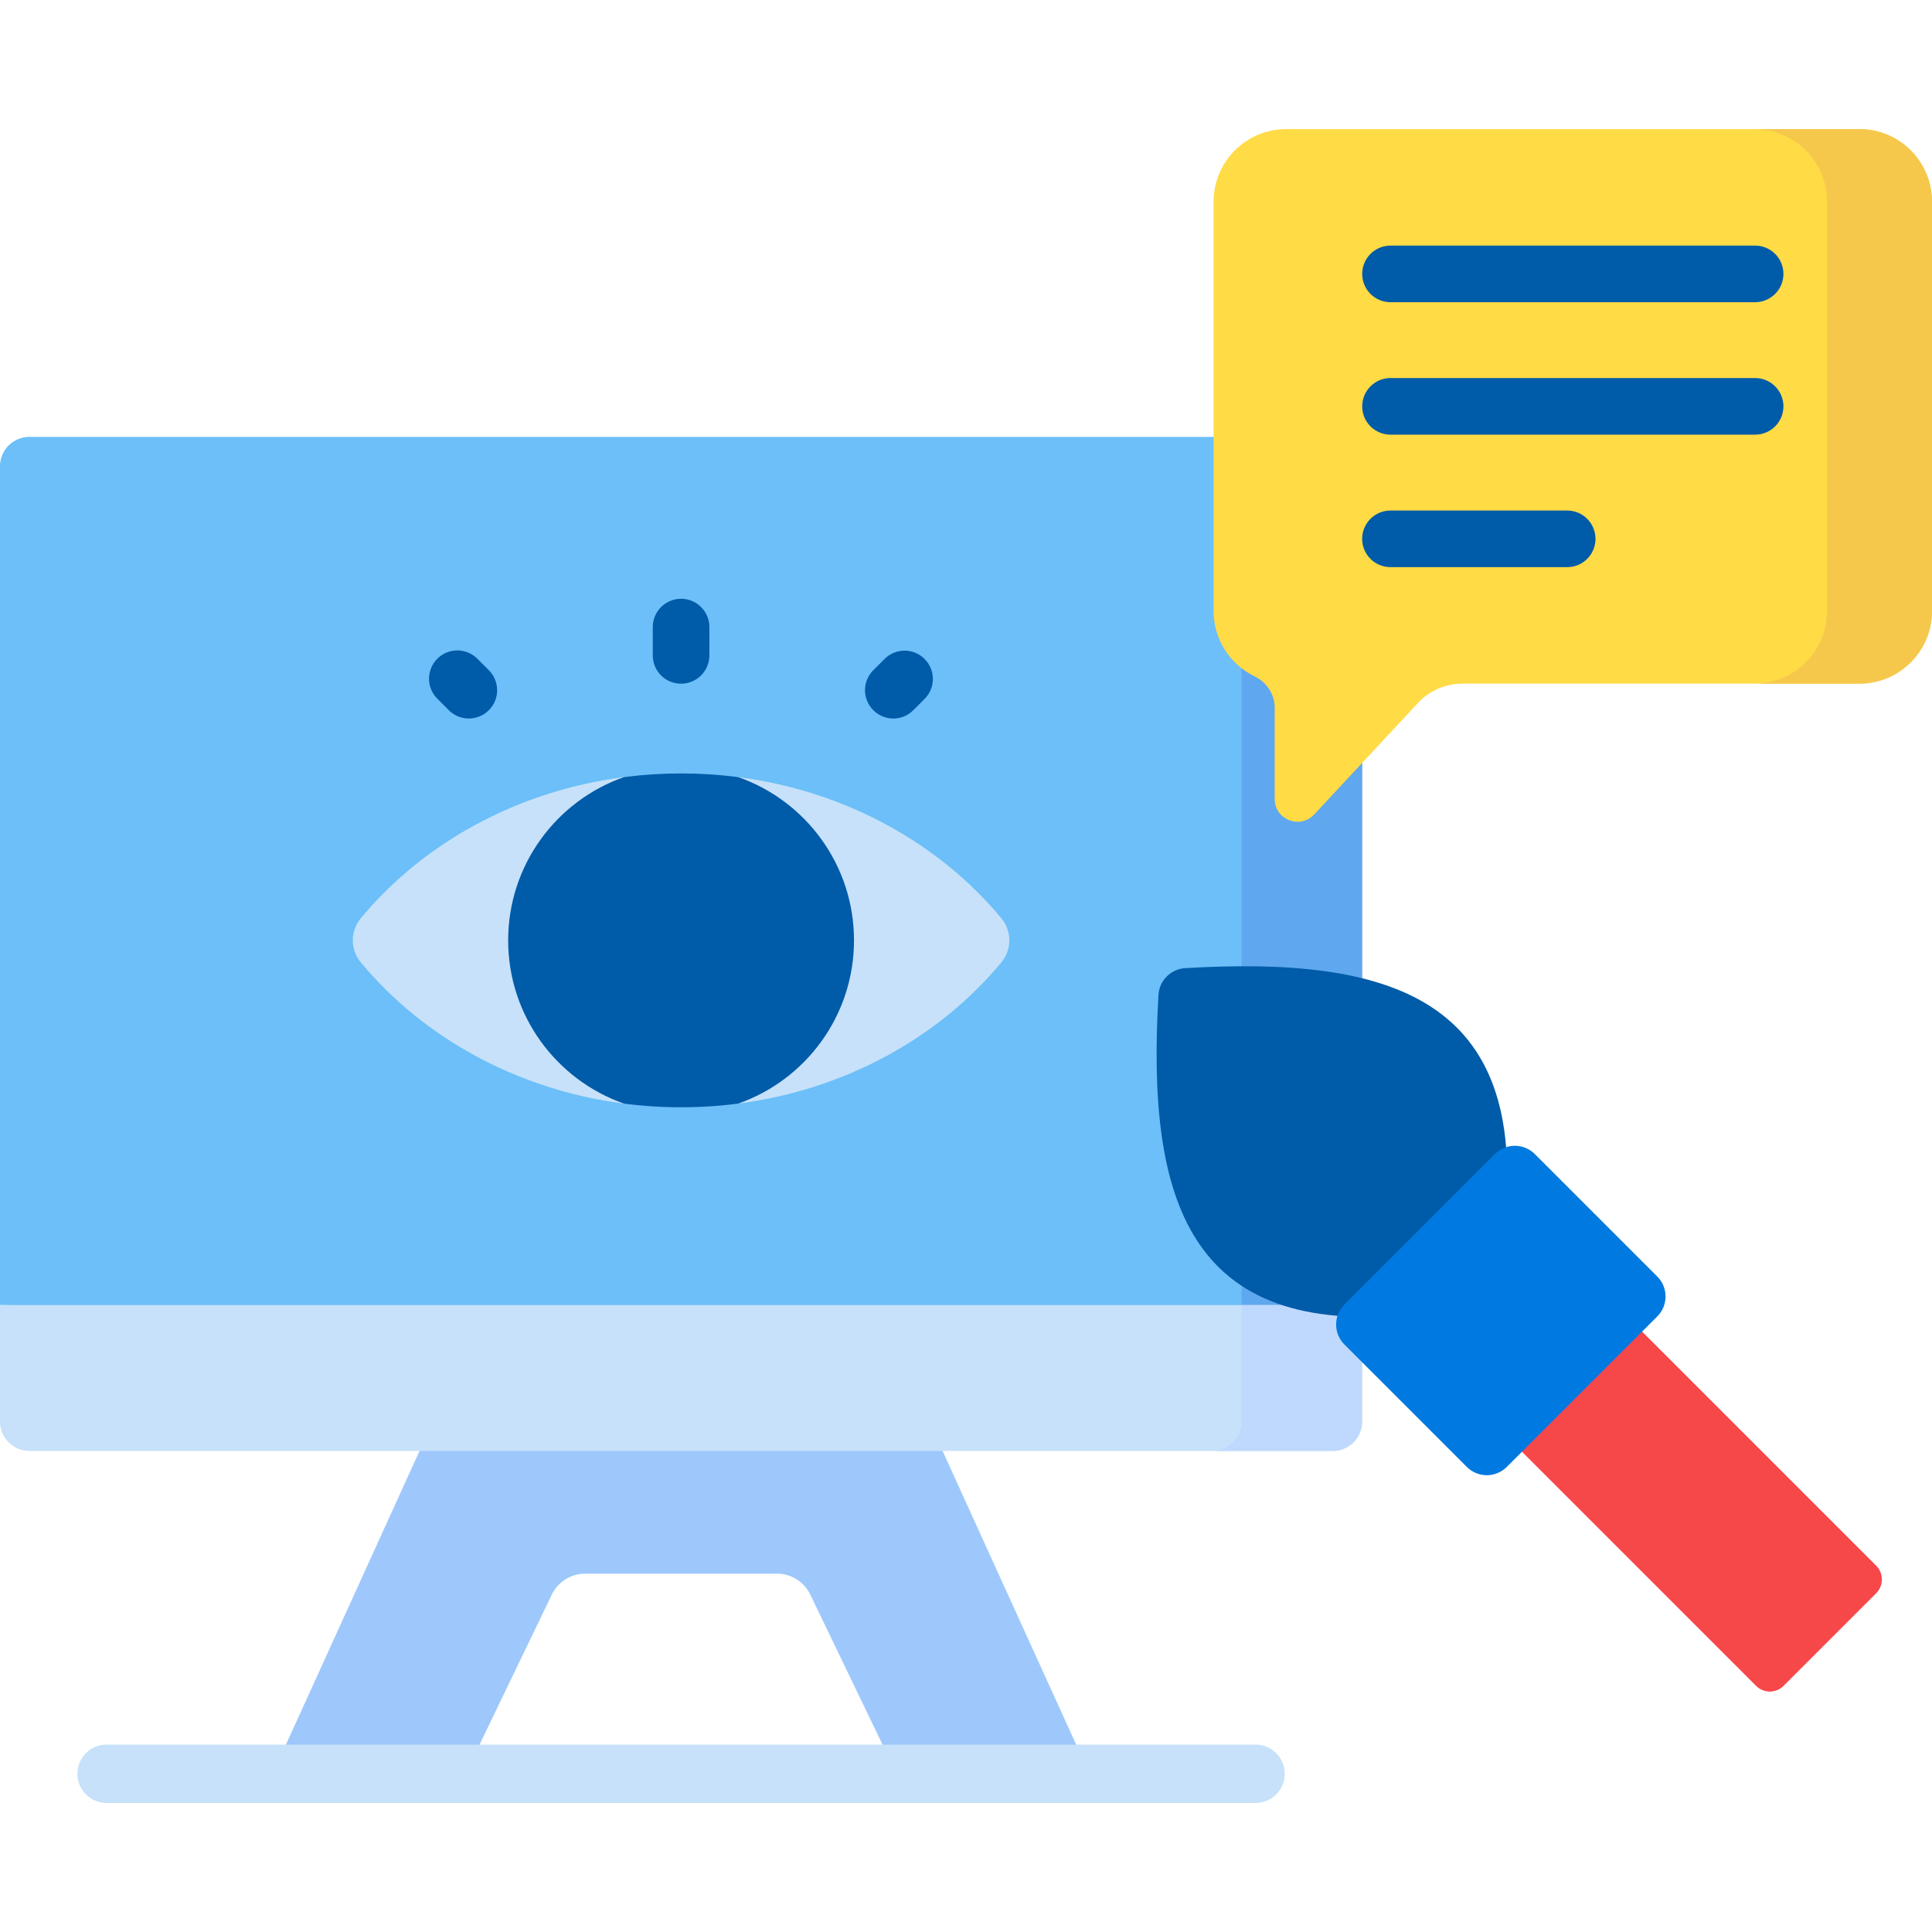 <svg width="40" height="40" viewBox="0 0 40 40" fill="none" xmlns="http://www.w3.org/2000/svg">
<g id="visual design 1">
<g id="Group">
<path id="Vector" d="M18.563 36.724H22.556L19.225 29.402H8.976L5.645 36.724H9.638L11.425 33.014C11.488 32.884 11.586 32.775 11.708 32.698C11.83 32.621 11.971 32.581 12.115 32.581H16.086C16.23 32.581 16.372 32.621 16.494 32.698C16.616 32.775 16.713 32.884 16.776 33.014L18.563 36.724Z" fill="#9EC8FC"/>
<path id="Vector_2" d="M28.201 27.457L0 27.02V9.653C0 9.573 0.016 9.494 0.046 9.421C0.077 9.347 0.122 9.28 0.178 9.223C0.234 9.167 0.302 9.122 0.375 9.092C0.449 9.061 0.528 9.045 0.608 9.045H27.593C27.755 9.045 27.909 9.109 28.023 9.223C28.137 9.337 28.201 9.492 28.201 9.653V27.457Z" fill="#6CBFF8"/>
<path id="Vector_3" d="M27.593 9.045H25.098C25.26 9.045 25.414 9.109 25.528 9.223C25.642 9.337 25.706 9.492 25.706 9.653V27.457H28.201V9.653C28.201 9.573 28.186 9.494 28.155 9.421C28.125 9.347 28.08 9.28 28.023 9.223C27.967 9.167 27.9 9.122 27.826 9.092C27.752 9.061 27.673 9.045 27.593 9.045Z" fill="#5FA7EE"/>
<path id="Vector_4" d="M28.201 27.02H0V29.432C0 29.594 0.064 29.748 0.178 29.862C0.292 29.976 0.447 30.04 0.608 30.04H27.593C27.755 30.04 27.909 29.976 28.023 29.862C28.137 29.748 28.201 29.594 28.201 29.432V27.02Z" fill="#C6E1F9"/>
<path id="Vector_5" d="M25.706 27.02V29.432C25.706 29.512 25.691 29.591 25.66 29.665C25.63 29.739 25.585 29.806 25.528 29.862C25.472 29.919 25.405 29.963 25.331 29.994C25.257 30.025 25.178 30.04 25.099 30.04H27.593C27.673 30.04 27.752 30.025 27.826 29.994C27.9 29.963 27.967 29.919 28.023 29.862C28.08 29.806 28.125 29.739 28.155 29.665C28.186 29.591 28.201 29.512 28.201 29.432V27.02H25.706Z" fill="#BED9FD"/>
<path id="Vector_6" d="M14.101 16.794C13.699 16.794 13.305 16.039 12.919 16.089C10.695 16.376 8.757 17.461 7.469 19.012C7.362 19.141 7.304 19.302 7.304 19.469C7.304 19.635 7.362 19.797 7.469 19.925C8.757 21.476 10.695 22.561 12.919 22.849C13.305 22.898 13.699 22.143 14.101 22.143C14.502 22.143 14.897 22.898 15.283 22.849C17.506 22.561 19.445 21.476 20.733 19.925C20.839 19.797 20.897 19.635 20.897 19.469C20.897 19.302 20.839 19.141 20.733 19.012C19.445 17.461 17.506 16.376 15.283 16.089C14.897 16.039 14.502 16.794 14.101 16.794Z" fill="#C6E1F9"/>
<path id="Vector_7" d="M12.919 16.089C11.523 16.577 10.521 17.906 10.521 19.469C10.521 21.032 11.523 22.36 12.919 22.849C13.704 22.95 14.498 22.95 15.283 22.849C16.679 22.36 17.681 21.032 17.681 19.469C17.681 17.906 16.679 16.577 15.283 16.089C14.498 15.988 13.704 15.988 12.919 16.089ZM23.985 20.598C23.738 24.81 24.58 27.722 29.277 27.205L31.145 25.336C31.663 20.64 28.751 19.797 24.539 20.044C24.395 20.052 24.259 20.114 24.157 20.216C24.054 20.318 23.993 20.454 23.985 20.598Z" fill="#005BA9"/>
<path id="Vector_8" d="M30.679 29.225L36.358 34.904C36.395 34.941 36.439 34.971 36.488 34.991C36.537 35.011 36.589 35.022 36.642 35.022C36.695 35.022 36.747 35.011 36.796 34.991C36.845 34.971 36.889 34.941 36.927 34.904L38.845 32.986C38.882 32.949 38.912 32.904 38.932 32.855C38.952 32.807 38.962 32.754 38.962 32.702C38.962 32.649 38.952 32.596 38.932 32.547C38.912 32.499 38.882 32.454 38.845 32.417L33.166 26.738L30.679 29.225Z" fill="#F64749"/>
<path id="Vector_9" d="M30.37 30.372L27.834 27.836C27.78 27.782 27.737 27.717 27.707 27.646C27.678 27.576 27.663 27.5 27.663 27.423C27.663 27.346 27.678 27.27 27.707 27.2C27.737 27.129 27.78 27.064 27.834 27.01L30.951 23.893C31.005 23.839 31.069 23.796 31.14 23.767C31.211 23.737 31.287 23.722 31.364 23.722C31.44 23.722 31.516 23.737 31.587 23.767C31.658 23.796 31.722 23.839 31.776 23.893L34.312 26.429C34.367 26.483 34.41 26.548 34.439 26.619C34.468 26.689 34.483 26.765 34.483 26.842C34.483 26.919 34.468 26.995 34.439 27.066C34.41 27.136 34.367 27.201 34.312 27.255L31.195 30.372C31.141 30.426 31.077 30.469 31.006 30.498C30.935 30.528 30.859 30.543 30.783 30.543C30.706 30.543 30.63 30.528 30.559 30.498C30.489 30.469 30.424 30.426 30.37 30.372Z" fill="#0079E0"/>
<path id="Vector_10" d="M38.496 2.673H26.63C25.799 2.673 25.126 3.346 25.126 4.176V12.65C25.126 13.245 25.471 13.758 25.973 14.002C26.224 14.124 26.391 14.371 26.391 14.651V16.541C26.391 16.97 26.916 17.176 27.209 16.863L29.354 14.557C29.472 14.43 29.615 14.329 29.774 14.259C29.934 14.19 30.105 14.154 30.279 14.154H38.496C39.327 14.154 40 13.481 40 12.65V4.177C40 3.346 39.327 2.673 38.496 2.673Z" fill="#FFDB45"/>
<path id="Vector_11" d="M38.496 2.673H36.323C37.154 2.673 37.827 3.346 37.827 4.176V12.65C37.827 13.481 37.154 14.154 36.323 14.154H38.496C39.327 14.154 40 13.481 40 12.65V4.177C40 3.346 39.327 2.673 38.496 2.673Z" fill="#F5C84C"/>
<path id="Vector_12" d="M25.996 37.328H2.206C2.046 37.328 1.892 37.264 1.779 37.151C1.666 37.038 1.602 36.884 1.602 36.724C1.602 36.564 1.666 36.41 1.779 36.297C1.892 36.184 2.046 36.12 2.206 36.12H25.996C26.075 36.12 26.153 36.136 26.227 36.166C26.3 36.197 26.366 36.241 26.422 36.297C26.479 36.353 26.523 36.42 26.553 36.493C26.584 36.566 26.599 36.645 26.599 36.724C26.599 36.803 26.584 36.882 26.553 36.955C26.523 37.028 26.478 37.095 26.422 37.151C26.366 37.207 26.3 37.251 26.227 37.282C26.153 37.312 26.075 37.328 25.996 37.328Z" fill="#C6E1F9"/>
<g id="Group_2">
<path id="Vector_13" d="M14.101 14.155C13.945 14.155 13.796 14.094 13.686 13.984C13.576 13.874 13.515 13.725 13.515 13.569V12.983C13.515 12.659 13.777 12.397 14.101 12.397C14.424 12.397 14.687 12.659 14.687 12.983V13.569C14.687 13.725 14.625 13.874 14.515 13.984C14.405 14.094 14.256 14.155 14.101 14.155ZM18.495 14.876C18.379 14.876 18.266 14.842 18.169 14.777C18.073 14.713 17.998 14.621 17.954 14.514C17.909 14.407 17.898 14.289 17.92 14.176C17.943 14.062 17.999 13.958 18.081 13.876L18.321 13.636C18.431 13.529 18.579 13.47 18.733 13.471C18.887 13.472 19.034 13.534 19.142 13.643C19.251 13.751 19.313 13.898 19.314 14.052C19.315 14.206 19.256 14.354 19.149 14.464L18.909 14.704C18.855 14.759 18.79 14.802 18.719 14.832C18.648 14.861 18.572 14.876 18.495 14.876ZM9.706 14.876C9.629 14.876 9.553 14.861 9.482 14.832C9.411 14.802 9.347 14.759 9.292 14.704L9.052 14.464C8.943 14.354 8.882 14.206 8.882 14.051C8.883 13.896 8.944 13.747 9.054 13.638C9.163 13.528 9.312 13.466 9.467 13.466C9.622 13.466 9.771 13.527 9.881 13.636L10.121 13.876C10.203 13.958 10.258 14.062 10.281 14.176C10.304 14.289 10.292 14.407 10.248 14.514C10.203 14.621 10.128 14.713 10.032 14.777C9.936 14.842 9.822 14.876 9.706 14.876ZM36.338 6.257H28.788C28.465 6.257 28.203 5.994 28.203 5.671C28.203 5.347 28.465 5.085 28.788 5.085H36.338C36.661 5.085 36.924 5.347 36.924 5.671C36.924 5.994 36.661 6.257 36.338 6.257ZM36.338 8.999H28.788C28.465 8.999 28.203 8.737 28.203 8.413C28.203 8.09 28.465 7.827 28.788 7.827H36.338C36.661 7.827 36.924 8.09 36.924 8.413C36.924 8.737 36.661 8.999 36.338 8.999ZM32.447 11.742H28.788C28.465 11.742 28.202 11.48 28.202 11.156C28.202 10.832 28.465 10.57 28.788 10.57H32.447C32.77 10.57 33.033 10.832 33.033 11.156C33.033 11.48 32.77 11.742 32.447 11.742Z" fill="#005BA9"/>
</g>
</g>
</g>
</svg>
